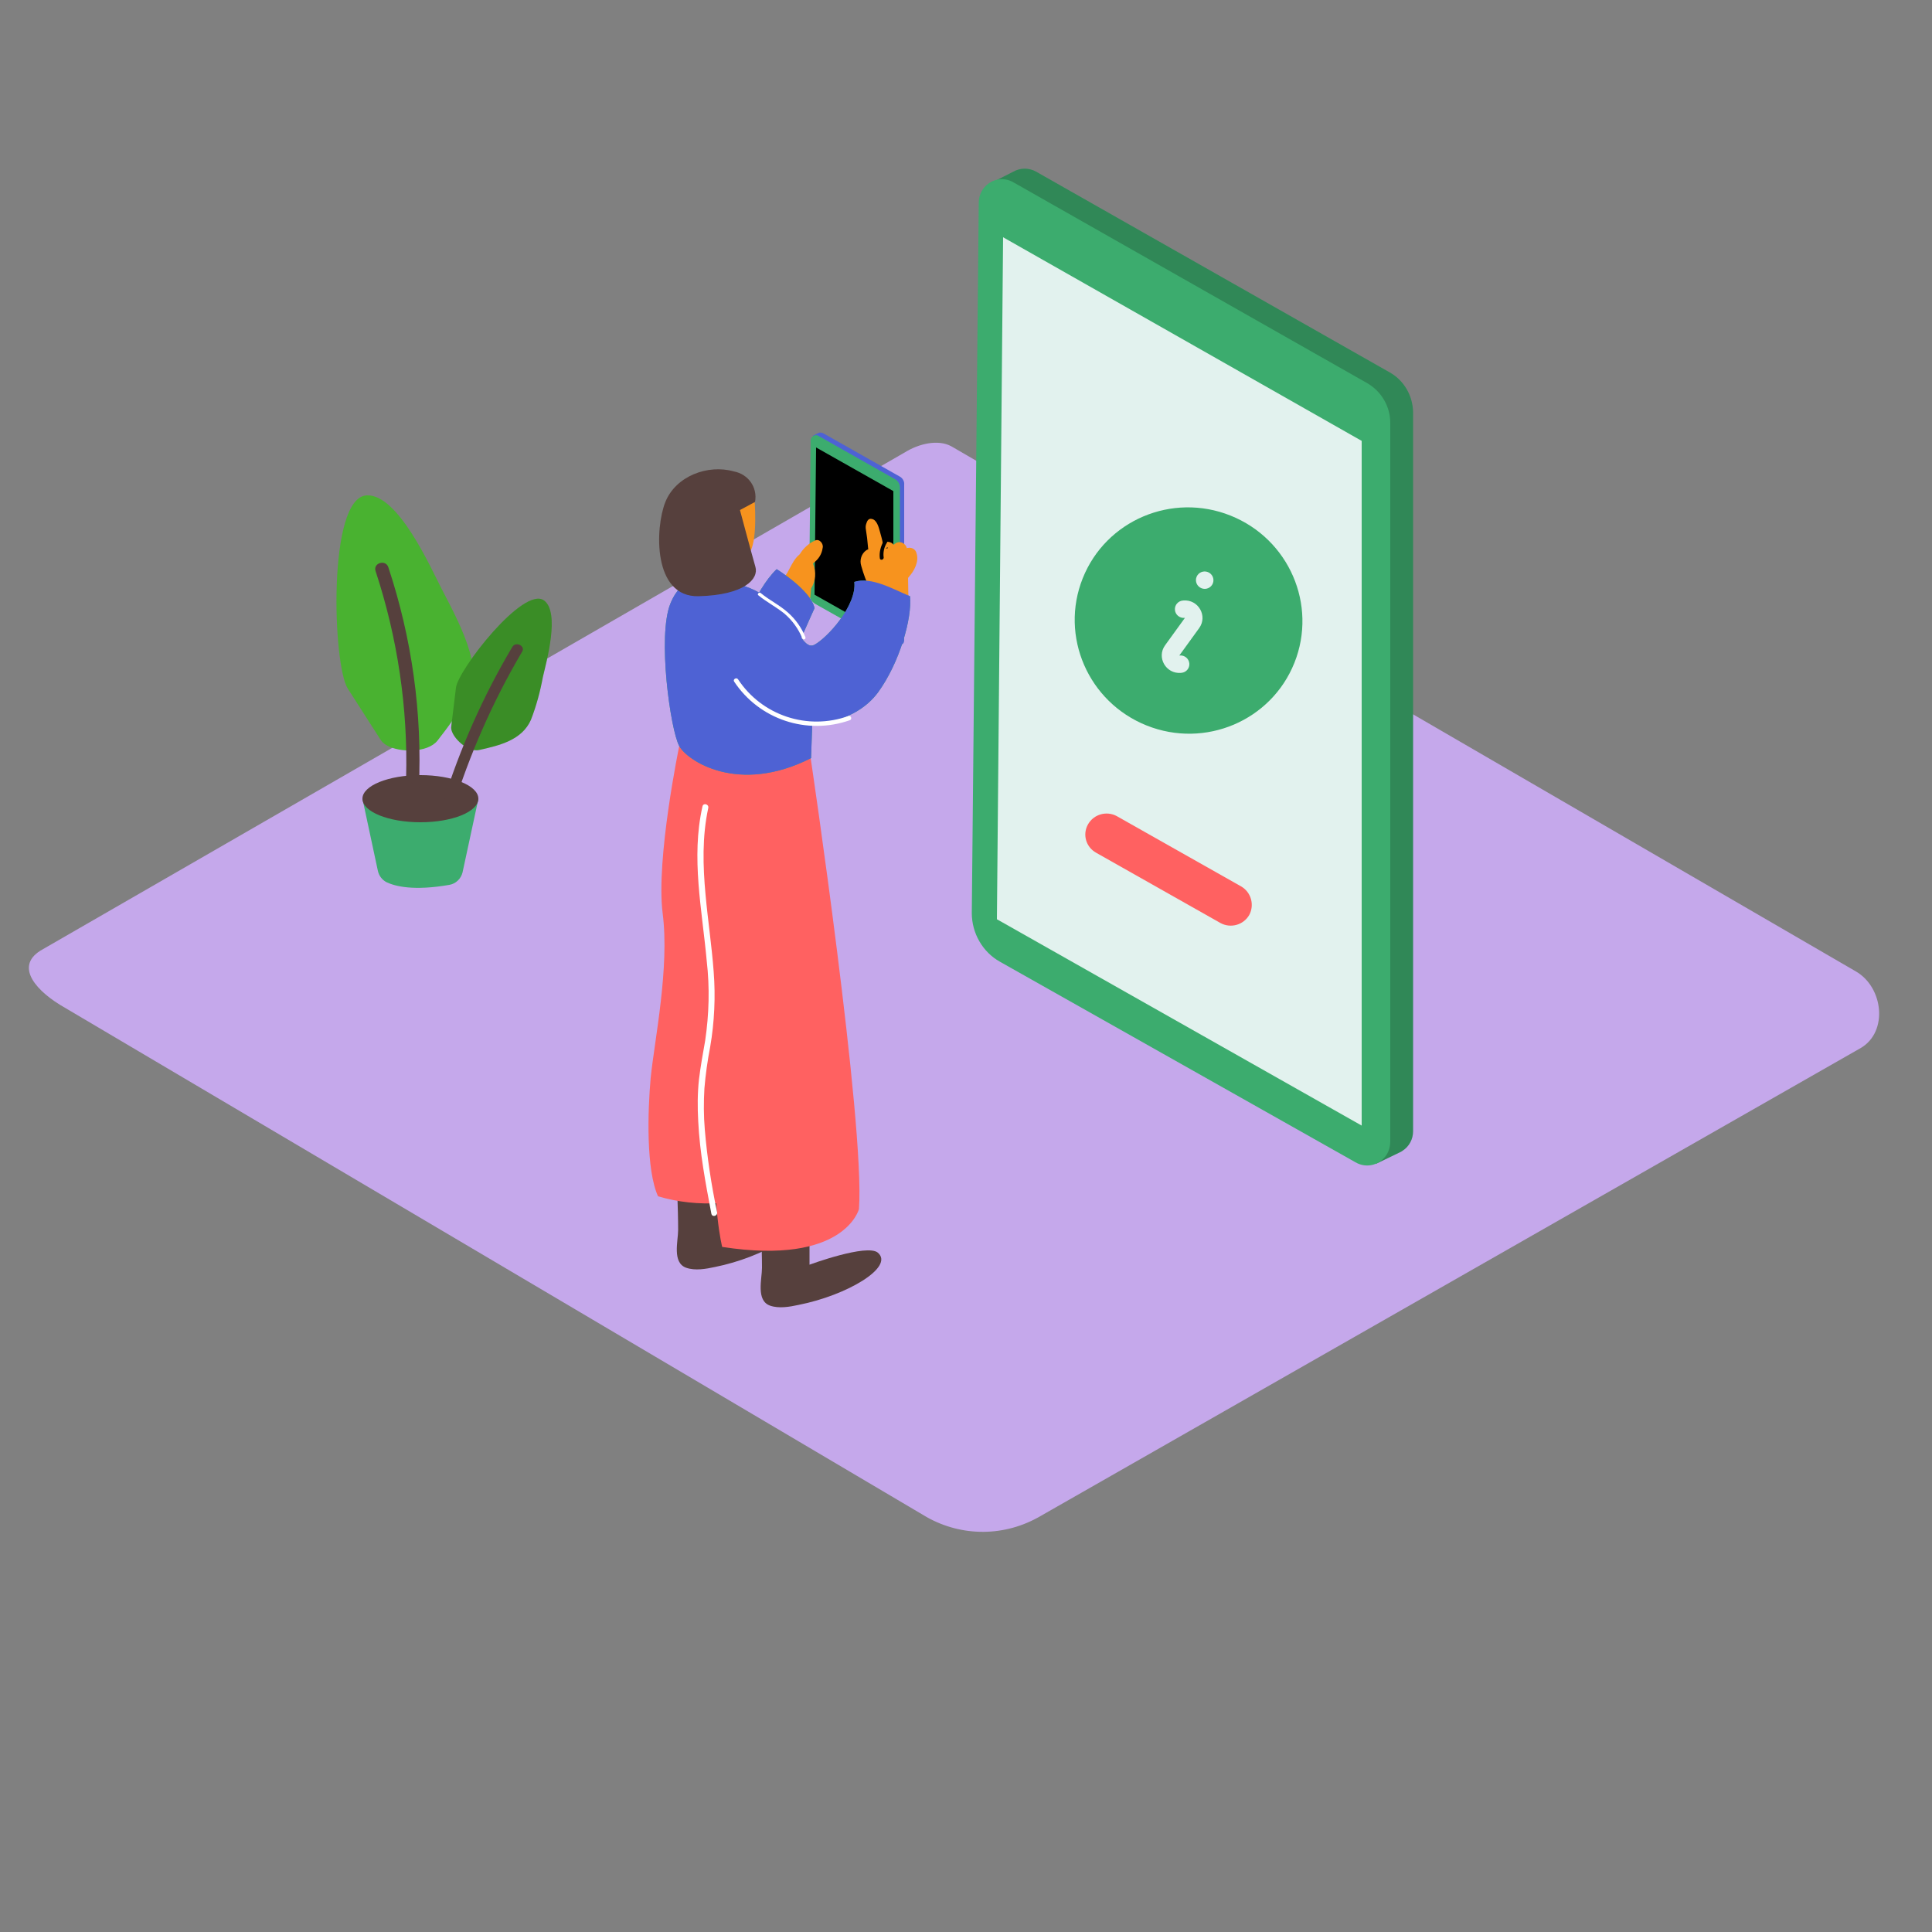 <svg width="132" height="132" viewBox="0 0 132 132" fill="none" xmlns="http://www.w3.org/2000/svg" xmlns:xlink="http://www.w3.org/1999/xlink">
<rect x="0" y="0" width="132" height="132" fill="#808080" stroke="none"/>
<path d="M63.307,103.646L4.435,68.851C2.561,67.795 0.95,66.079 2.772,64.944L61.855,30.888C62.753,30.334 64.073,29.99 64.997,30.492L126.799,66.37C128.674,67.452 129.017,70.488 127.142,71.597L71.069,103.594C68.666,104.993 65.736,105.019 63.307,103.646Z" fill="#C5A8EB"/>
<path d="M94.961,25.45L70.778,11.722C70.303,11.458 69.722,11.458 69.247,11.722L67.584,12.566L68.429,12.804C68.402,12.883 68.402,12.989 68.402,13.068L67.927,61.618C67.901,63.017 68.666,64.284 69.854,64.97L94.142,78.672C94.195,78.698 94.248,78.725 94.301,78.751L94.01,79.517L95.542,78.778C95.647,78.725 95.726,78.698 95.832,78.619C96.281,78.329 96.545,77.827 96.545,77.299L96.545,28.142C96.518,27.034 95.938,26.004 94.961,25.45Z" fill="#3CAC6E"/>
<g opacity="0.21">
<path d="M94.961,25.45L70.778,11.722C70.303,11.458 69.722,11.458 69.247,11.722L67.584,12.566L68.429,12.804C68.402,12.883 68.402,12.989 68.402,13.068L67.927,61.618C67.901,63.017 68.666,64.284 69.854,64.97L94.142,78.672C94.195,78.698 94.248,78.725 94.301,78.751L94.01,79.517L95.542,78.778C95.647,78.725 95.726,78.698 95.832,78.619C96.281,78.329 96.545,77.827 96.545,77.299L96.545,28.142C96.518,27.034 95.938,26.004 94.961,25.45Z" fill="#000000"/>
</g>
<path d="M68.323,65.71L92.611,79.411C93.377,79.86 94.327,79.596 94.776,78.83C94.908,78.593 94.987,78.302 94.987,78.012L94.987,28.882C94.987,27.773 94.38,26.743 93.43,26.189L69.247,12.461C68.482,12.012 67.531,12.276 67.082,13.042C66.95,13.279 66.871,13.543 66.871,13.834L66.396,62.383C66.396,63.756 67.135,65.05 68.323,65.71Z" fill="#3CAC6E"/>
<path d="M68.112,62.806L93.034,76.903L93.034,30.122L68.534,16.21L68.112,62.806Z" fill="#E2F2EE"/>
<path d="M74.342,56.311C74.738,55.625 75.61,55.387 76.296,55.757L84.797,60.562C85.483,60.958 85.721,61.829 85.351,62.515C84.955,63.202 84.084,63.439 83.398,63.07L74.897,58.265C74.184,57.869 73.946,56.998 74.342,56.311Z" fill="#FF6161"/>
<path d="M24.763,54.569L25.819,59.506C25.898,59.849 26.11,60.113 26.4,60.271C27.007,60.562 28.274,60.878 30.703,60.456C31.152,60.377 31.495,60.034 31.601,59.611L32.683,54.595Z" fill="#3CAC6E"/>
<path d="M28.723,56.179C30.91,56.179 32.683,55.458 32.683,54.569C32.683,53.679 30.91,52.958 28.723,52.958C26.536,52.958 24.763,53.679 24.763,54.569C24.763,55.458 26.536,56.179 28.723,56.179Z" fill="#56403D"/>
<path d="M26.426,50.926C26.242,50.82 26.083,50.688 25.978,50.503L23.76,47.045C22.73,45.434 22.361,33.977 25.054,33.845C27.192,33.739 29.41,38.755 30.175,40.234C30.888,41.606 31.68,43.085 32.102,44.563C32.762,46.834 31.284,48.814 29.885,50.609C29.198,51.454 27.298,51.427 26.426,50.926Z" fill="#49B230"/>
<path d="M27.746,53.17C28.037,53.381 28.354,53.592 28.618,53.83C28.855,48.708 28.142,43.613 26.532,38.755C26.347,38.201 25.476,38.465 25.661,39.019C27.166,43.586 27.878,48.391 27.746,53.17Z" fill="#56403D"/>
<path d="M30.888,50.002C30.835,49.87 30.809,49.738 30.835,49.606L31.152,46.992C31.284,45.778 35.772,39.996 37.171,41.026C38.28,41.844 37.33,45.223 37.092,46.253C36.907,47.256 36.643,48.233 36.274,49.183C35.666,50.556 34.162,50.926 32.736,51.242C32.05,51.401 31.126,50.609 30.888,50.002Z" fill="#49B230"/>
<g opacity="0.21">
<path d="M30.888,50.002C30.835,49.87 30.809,49.738 30.835,49.606L31.152,46.992C31.284,45.778 35.772,39.996 37.171,41.026C38.28,41.844 37.33,45.223 37.092,46.253C36.907,47.256 36.643,48.233 36.274,49.183C35.666,50.556 34.162,50.926 32.736,51.242C32.05,51.401 31.126,50.609 30.888,50.002Z" fill="#000000"/>
</g>
<path d="M35.006,44.194C33,47.573 31.416,51.163 30.254,54.886C30.492,55.018 30.703,55.15 30.914,55.308C32.076,51.559 33.66,47.942 35.666,44.537C35.93,44.141 35.244,43.798 35.006,44.194Z" fill="#56403D"/>
<path d="M61.459,32.551L56.232,29.594C56.126,29.542 55.994,29.542 55.889,29.594L55.519,29.779L55.704,29.832C55.704,29.858 55.704,29.858 55.704,29.885L55.598,40.366C55.598,40.656 55.757,40.946 56.021,41.078L61.274,44.035C61.274,44.035 61.301,44.035 61.301,44.062L61.248,44.22L61.565,44.062C61.591,44.062 61.618,44.035 61.618,44.035C61.723,43.982 61.776,43.877 61.776,43.745L61.776,33.106C61.802,32.894 61.67,32.657 61.459,32.551Z" fill="#4E62D4"/>
<path d="M55.704,41.263L60.958,44.22C61.116,44.326 61.327,44.246 61.433,44.088C61.459,44.035 61.486,43.982 61.486,43.93L61.486,33.317C61.486,33.079 61.354,32.842 61.142,32.736L55.915,29.779C55.757,29.674 55.546,29.753 55.44,29.911C55.414,29.964 55.387,30.017 55.387,30.07L55.282,40.55C55.282,40.841 55.44,41.105 55.704,41.263Z" fill="#3CAC6E"/>
<path d="M55.651,40.63L61.037,43.666L61.037,33.554L55.757,30.571L55.651,40.63Z" fill="#000000"/>
<path d="M55.678,36.934C55.255,37.118 54.886,37.462 54.648,37.858L54.622,37.884C53.988,38.412 53.882,39.362 53.196,39.838C53.196,39.864 52.562,40.313 52.562,40.313L52.615,39.442C52.404,40.049 52.193,40.656 51.982,41.263C52.008,41.29 52.034,41.29 52.087,41.316L52.008,41.342C51.982,41.342 51.955,41.369 51.955,41.369C51.929,41.422 51.902,41.474 51.823,41.501C51.744,41.765 51.902,42.029 52.166,42.108C52.272,42.134 52.404,42.134 52.51,42.082L54.569,41.078C54.833,41.026 55.097,40.946 55.361,40.841C55.387,40.63 55.387,40.418 55.414,40.207C55.73,39.706 55.783,39.072 55.546,38.518C55.546,38.491 55.572,38.491 55.572,38.491L55.572,38.465C55.915,38.227 56.153,37.858 56.206,37.435C56.285,37.171 55.994,36.775 55.678,36.934Z" fill="#F7931E"/>
<path d="M49.579,81.972L49.579,83.82C49.579,83.82 53.513,82.368 54.252,83.002C55.387,83.978 52.14,85.906 48.84,86.566C48.233,86.698 47.494,86.83 46.886,86.618C45.91,86.275 46.332,84.797 46.332,84.031C46.332,83.266 46.306,82.421 46.279,81.629Z" fill="#56403D"/>
<path d="M55.308,84.559L55.308,86.407C55.308,86.407 59.242,84.955 59.981,85.589C61.116,86.566 57.895,88.493 54.569,89.153C53.962,89.285 53.222,89.417 52.615,89.206C51.638,88.862 52.061,87.384 52.061,86.618C52.061,85.853 52.034,85.008 52.008,84.216Z" fill="#56403D"/>
<path d="M55.387,51.797C55.387,51.797 59.11,76.798 58.687,82.606C58.687,82.606 57.71,86.486 49.342,85.193C49.342,85.193 48.602,82.289 48.946,77.378C49.289,72.468 50.16,51.797 50.16,51.797L55.387,51.797Z" fill="#FF6161"/>
<path d="M53.328,81.338L52.061,51.48L46.411,50.952C46.411,50.952 44.801,58.687 45.276,62.41C45.751,66.132 44.722,71.042 44.458,73.63C44.246,75.953 44.141,79.939 44.959,81.734C47.705,82.553 50.635,82.289 53.328,81.338Z" fill="#FF6161"/>
<path d="M53.064,38.887C53.064,38.887 55.414,40.339 55.651,41.554C55.651,41.554 54.014,45.118 54.12,45.276C55.968,47.705 50.398,43.745 50.398,43.745C50.398,43.745 51.533,40.339 53.064,38.887Z" fill="#3CAC6E"/>
<path d="M58.37,39.758C58.555,41.369 56.496,43.613 55.625,44.062C54.437,44.642 53.962,39.706 48.734,39.732C48.391,39.732 46.702,39.019 45.804,41.237C44.906,43.454 45.804,49.87 46.411,50.978C46.939,51.955 50.424,54.331 55.414,51.797L55.493,49.5C55.493,49.5 58.423,49.447 60.007,47.282C61.459,45.276 62.33,42.24 62.172,40.735C60.984,40.234 59.532,39.389 58.37,39.758Z" fill="#3CAC6E"/>
<path d="M53.064,38.887C53.064,38.887 55.414,40.339 55.651,41.554C55.651,41.554 54.014,45.118 54.12,45.276C55.968,47.705 50.398,43.745 50.398,43.745C50.398,43.745 51.533,40.339 53.064,38.887Z" fill="#4E62D4"/>
<path d="M62.621,37.805C62.568,37.541 62.304,37.382 62.04,37.435C62.014,37.435 61.987,37.435 61.961,37.462C61.934,37.33 61.855,37.224 61.75,37.145C61.591,37.013 61.354,37.013 61.195,37.118C61.142,37.145 61.09,37.198 61.063,37.224L61.037,37.198C60.905,37.039 60.667,36.986 60.482,37.039C60.43,37.066 60.377,37.092 60.324,37.145C60.271,36.854 60.192,36.59 60.113,36.3C60.034,36.01 59.902,35.508 59.558,35.455C59.347,35.402 59.242,35.587 59.189,35.772C59.136,35.904 59.136,36.062 59.162,36.194C59.189,36.379 59.215,36.564 59.242,36.749C59.268,37.013 59.294,37.277 59.321,37.541C59.268,37.541 59.242,37.567 59.189,37.594C58.846,37.831 58.714,38.28 58.846,38.676C59.004,39.23 59.189,39.758 59.453,40.26C59.506,40.339 59.611,40.392 59.69,40.339L59.717,40.445C59.743,40.55 59.849,40.603 59.954,40.603C60.034,40.577 60.086,40.524 60.113,40.445L60.113,40.418C60.139,40.445 60.166,40.445 60.166,40.445L60.192,40.656C60.218,40.841 60.509,40.841 60.562,40.682C60.562,40.735 60.562,40.788 60.588,40.841C60.614,41.052 60.958,41.026 60.958,40.814C60.958,40.762 60.958,40.709 60.958,40.656C61.01,40.656 61.09,40.63 61.116,40.577C61.142,40.63 61.195,40.656 61.248,40.656C61.301,40.709 61.38,40.709 61.433,40.682L61.433,40.735C61.459,40.841 61.591,40.92 61.697,40.867C61.697,40.894 61.697,40.92 61.697,40.92C61.697,41.158 62.093,41.184 62.066,40.946C62.066,40.445 62.04,39.97 62.04,39.468C62.066,39.468 62.093,39.442 62.093,39.415C62.462,39.019 62.806,38.359 62.621,37.805ZM60.562,37.435C60.588,37.409 60.641,37.409 60.667,37.409C60.667,37.435 60.641,37.435 60.641,37.462L60.535,37.462C60.535,37.435 60.535,37.435 60.562,37.435Z" fill="#F7931E"/>
<path d="M51.533,33.845C51.533,33.898 51.85,37.171 51.11,37.884C50.371,38.597 48.444,38.306 47.942,37.514C47.441,36.722 46.86,35.693 47.388,34.478C47.916,33.264 51.427,33.026 51.533,33.845Z" fill="#F7931E"/>
<path d="M60.377,36.96C60.166,37.33 60.06,37.752 60.113,38.148C60.139,38.306 60.377,38.254 60.377,38.095C60.324,37.752 60.403,37.382 60.588,37.092C60.694,36.96 60.482,36.828 60.377,36.96Z" fill="#000000"/>
<path d="M48.998,82.843C48.602,80.969 48.312,79.068 48.154,77.167C48.074,76.243 48.074,75.293 48.127,74.369C48.206,73.418 48.338,72.468 48.523,71.518C48.814,69.828 48.893,68.086 48.761,66.396C48.629,64.627 48.365,62.885 48.206,61.142C48.022,59.162 47.969,57.156 48.391,55.202C48.444,54.938 48.048,54.833 47.995,55.097C47.203,58.608 47.969,62.146 48.286,65.657C48.497,67.478 48.444,69.3 48.18,71.095C48.022,71.993 47.863,72.864 47.758,73.735C47.652,74.686 47.652,75.662 47.705,76.613C47.81,78.751 48.206,80.837 48.602,82.922C48.655,83.186 49.025,83.081 48.998,82.843Z" fill="#FFFFFF"/>
<path d="M58.37,39.758C58.555,41.369 56.496,43.613 55.625,44.062C54.437,44.642 53.962,39.706 48.734,39.732C48.391,39.732 46.702,39.019 45.804,41.237C44.906,43.454 45.804,49.87 46.411,50.978C46.939,51.955 50.424,54.331 55.414,51.797L55.493,49.5C55.493,49.5 58.423,49.447 60.007,47.282C61.459,45.276 62.33,42.24 62.172,40.735C60.984,40.234 59.532,39.389 58.37,39.758Z" fill="#4E62D4"/>
<path d="M57.974,48.919C55.176,49.922 52.061,48.893 50.424,46.411C50.318,46.253 50.054,46.411 50.16,46.57C51.876,49.157 55.123,50.239 58.054,49.21C58.238,49.157 58.159,48.866 57.974,48.919Z" fill="#FFFFFF"/>
<path d="M55.018,43.507C54.754,42.874 54.358,42.319 53.856,41.87C53.275,41.342 52.589,41.026 51.982,40.524C51.876,40.418 51.691,40.603 51.823,40.682C52.378,41.131 53.038,41.474 53.592,41.923C54.12,42.372 54.542,42.953 54.806,43.586C54.886,43.771 55.097,43.666 55.018,43.507Z" fill="#FFFFFF"/>
<path d="M51.586,34.294L50.556,34.848C50.556,34.848 51.374,37.91 51.612,38.729C51.85,39.547 50.873,40.656 47.731,40.735C44.59,40.814 44.748,36.062 45.461,34.294C46.174,32.525 48.365,31.706 50.134,32.208C51.137,32.393 51.77,33.317 51.586,34.294Z" fill="#56403D"/>
<path d="M73.42,42.397C73.42,38.132 76.907,34.675 81.207,34.675C85.507,34.675 88.993,38.132 88.993,42.397C88.993,46.662 85.507,50.119 81.207,50.119C76.907,50.119 73.42,46.662 73.42,42.397ZM80.373,41.255C81.289,40.801 82.319,41.621 82.071,42.606L81.505,44.852L81.538,44.836C81.834,44.689 82.194,44.808 82.342,45.101C82.49,45.395 82.37,45.752 82.074,45.898L82.041,45.915C81.125,46.369 80.095,45.549 80.343,44.564L80.909,42.318L80.876,42.334C80.58,42.481 80.22,42.362 80.072,42.069C79.924,41.775 80.044,41.419 80.34,41.272L80.373,41.255ZM81.207,40.021C81.538,40.021 81.806,39.755 81.806,39.427C81.806,39.099 81.538,38.833 81.207,38.833C80.876,38.833 80.608,39.099 80.608,39.427C80.608,39.755 80.876,40.021 81.207,40.021Z" clip-rule="evenodd" fill-rule="evenodd" transform="rotate(21.763 81.207 42.397)" fill="#3CAC6E"/>
</svg>
